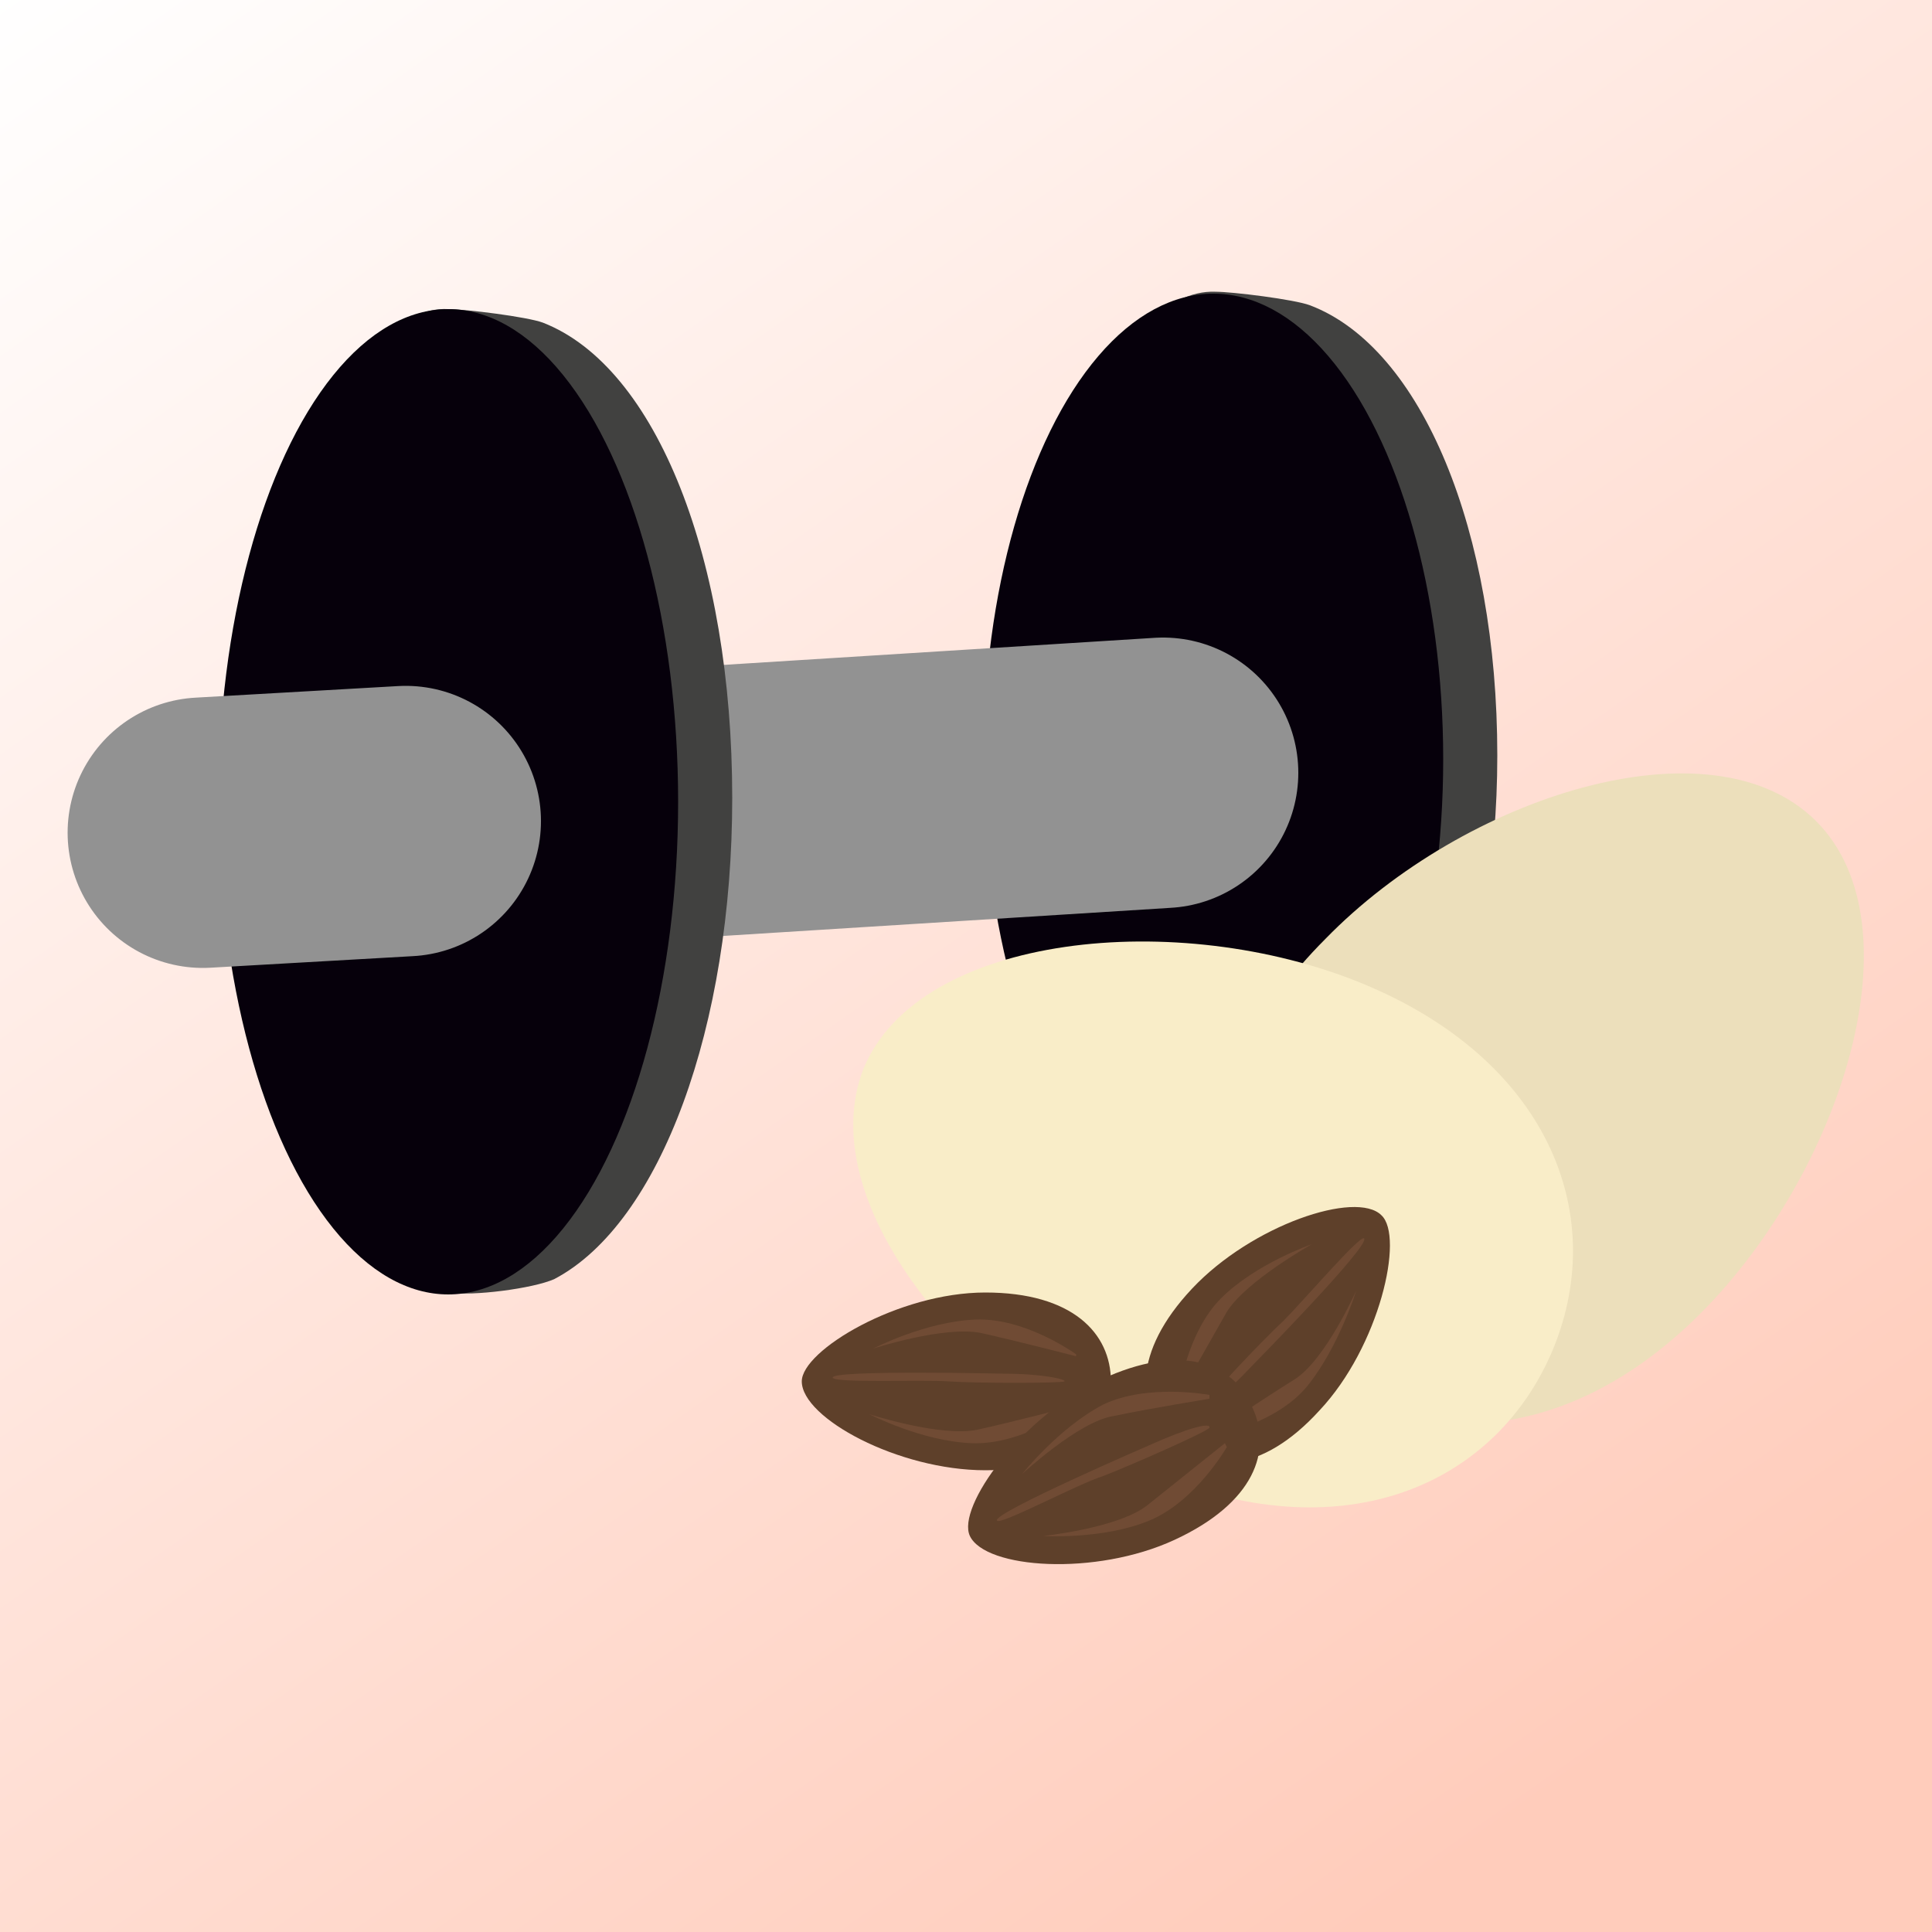 <?xml version="1.0" ?><!DOCTYPE svg  PUBLIC '-//W3C//DTD SVG 1.1//EN'  'http://www.w3.org/Graphics/SVG/1.1/DTD/svg11.dtd'><svg enable-background="new 0 0 100 100" id="Lager_1" version="1.1" viewBox="0 0 100 100" xml:space="preserve" xmlns="http://www.w3.org/2000/svg" xmlns:xlink="http://www.w3.org/1999/xlink">

<rect x="0" y="0" width="100" height="100" fill="#808080" stroke="none"/>

<defs>
    <linearGradient id="grad1" x1="0%" y1="0%" x2="70%" y2="100%">
        <stop offset="0%" style="stop-color:#FFFFFF;" />
        <stop offset="100%" style="stop-color:#FFCCBB;" />
    </linearGradient>
</defs>
<rect width="100" height="100" fill="url(#grad1)" />

<g><path d="M170.6,483.3h-6v-16.2h6c1.7,0,3.2,0.5,4.4,1.6c1.9,1.9,1.7,3.9,1.7,6.5c0,1,0,1.9,0,2.7   c1.9-3.2,1.4-7.4-1.3-10.2L136.5,429c-3.3-3.3-11.9-3.8-11.9,3.4V468c-0.1-0.1-0.1-0.1-0.2-0.2l-0.5-0.5v3.4h-4v12.6h-4v-12.6h-4   v-3.5h11.8L85.7,429c-3.3-3.3-11.9-3.8-11.9,3.4v34.7h10.7v3.5h-7v2.8h6v3.5h-6v6.2h-3.7v31.5c0,7.4,8.6,6.9,11.9,3.6l38.8-38.8   c0.1-0.1,0.1-0.1,0.2-0.2v35.3c0,7.4,8.6,6.9,11.9,3.6l35.2-35.2C171.4,483.3,171,483.3,170.6,483.3z M94.2,483.3l-0.7-2.4h-5   l-0.8,2.4h-4.2l5.9-16.2h3.1l5.9,16.2H94.2z M104.4,483.5c-2.5,0-4.5-0.5-6.1-2.1l2.5-2.5c0.8,0.8,2.3,1.1,3.6,1.1   c1.6,0,2.3-0.5,2.3-1.5c0-0.4-0.1-0.7-0.3-1c-0.2-0.2-0.5-0.4-1.1-0.4l-2-0.3c-1.4-0.2-2.5-0.7-3.2-1.4c-0.7-0.8-1.1-1.9-1.1-3.2   c0-3,2.2-5.1,5.9-5.1c2.3,0,4.1,0.5,5.4,1.9l-2.5,2.5c-1-1-2.4-1-3.1-1c-1.4,0-2,0.8-2,1.5c0,0.2,0.1,0.5,0.3,0.8   c0.2,0.2,0.5,0.4,1.1,0.5l2,0.3c1.5,0.2,2.5,0.7,3.2,1.3c0.9,0.8,1.2,2,1.2,3.5C110.6,481.7,107.8,483.5,104.4,483.5z M141.9,470.7   h-7v2.8h6v3.5h-6v6.2h-4v-16.2h11V470.7z M158.8,483.3h-3.2l-2.6-8l-2.6,8h-3.2l-4.4-16.2h4.2l2.1,8.5l2.6-8.5h2.8l2.6,8.5l2.1-8.5   h4.2L158.8,483.3z" fill="#06000B"/><polygon fill="#06000B" points="89.6,477.6 92.4,477.6 91,473.3  "/><path d="M172.3,471.6c-0.4-0.5-0.9-0.9-1.9-0.9h-1.7v9.1h1.7c1,0,1.5-0.4,1.9-0.9c0.3-0.5,0.4-0.9,0.4-3.6   C172.7,472.5,172.6,472.1,172.3,471.6z" fill="#06000B"/></g><g><g><path d="M77.5,39.1c0,11.1-3.7,20.8-9.2,23.5c-1.1,0.5-4.3,0.9-5.4,0.7c-4.6-0.7-11.1-11-11.1-24.2    s6.2-24.2,11.1-24c0.9,0,4.1,0.4,4.9,0.7C73.6,18,77.5,27.5,77.5,39.1z" fill="#414140"/><ellipse cx="62.8" cy="39.3" fill="#06000B" rx="11.9" ry="24.1"/></g><path d="M94,42.5c5.4,5.4,1.3,18.2-6,25.5c-7.3,7.3-15.9,7.2-21.2,1.8c-5.4-5.4-5.5-13.9,1.8-21.2   C75.8,41.2,88.6,37.1,94,42.5z" fill="#ECDFBB"/><path d="M44.7,55.3c2.9-7,16.3-8.3,25.8-4.4s12.8,11.8,9.9,18.9c-2.9,7-10.7,10.5-20.3,6.6S41.9,62.4,44.7,55.3z" fill="#F9EDC8"/><line fill="none" stroke="#929292" stroke-linecap="round" stroke-linejoin="round" stroke-miterlimit="10" stroke-width="14" x1="18.8" x2="60.2" y1="42.6" y2="40"/><g><path d="M37.9,41.3c0,11.8-3.7,22-9.2,24.9c-1.1,0.5-4.3,0.9-5.4,0.7c-4.6-0.7-11.1-11.6-11.1-25.6    S18.3,15.7,23.2,16c0.9,0,4.1,0.4,4.9,0.7C34,19,37.9,29,37.9,41.3z" fill="#414140"/><ellipse cx="23.2" cy="41.5" fill="#06000B" rx="11.9" ry="25.5"/></g><line fill="none" stroke="#929292" stroke-linecap="round" stroke-linejoin="round" stroke-miterlimit="10" stroke-width="14" x1="10.5" x2="21" y1="43.1" y2="42.5"/><g><path d="M57.5,71.5c0,2.5-2,4.6-6.5,4.6s-9.5-2.7-9.5-4.6c0-1.6,5-4.6,9.5-4.6S57.5,69,57.5,71.5z" fill="#5E402A"/><path d="M55.7,70.1c0,0-2.6-1.9-5.2-1.8c-2.6,0.1-5.3,1.5-5.3,1.5s3.7-1.2,5.6-0.8c1.8,0.4,4.9,1.2,4.9,1.2" fill="#704B34"/><path d="M55.5,72.9c0,0-2.6,1.9-5.2,1.8c-2.6-0.1-5.3-1.5-5.3-1.5s3.7,1.2,5.6,0.8c1.8-0.4,4.9-1.2,4.9-1.2" fill="#704B34"/><path d="M51.9,71.1c0,0-8.8-0.2-8.8,0.2c0,0.3,4.6,0.1,6,0.2c1.4,0.1,5.8,0.1,6,0C55.2,71.4,54,71.1,51.9,71.1z" fill="#704B34"/></g><g><path d="M60.6,74.6c-1.8-1.7-2-4.6,1.1-7.9s8.5-5.1,9.8-3.8c1.2,1.1-0.1,6.8-3.2,10.1    C65.3,76.3,62.4,76.3,60.6,74.6z" fill="#5E402A"/><path d="M62.9,74.3c0,0,3.2-0.6,4.8-2.6s2.5-4.9,2.5-4.9s-1.6,3.6-3.2,4.6c-1.6,1-4.3,2.8-4.3,2.8" fill="#704B34"/><path d="M61,72.2c0,0,0.4-3.2,2.2-5c1.8-1.8,4.7-2.8,4.7-2.8s-3.4,1.9-4.4,3.5c-0.9,1.6-2.5,4.4-2.5,4.4" fill="#704B34"/><path d="M64.8,70.7c0,0,6.2-6.3,5.8-6.6c-0.2-0.2-3.2,3.3-4.2,4.3c-1,0.9-4.1,4.2-4.1,4.4S63.3,72.3,64.8,70.7z" fill="#704B34"/></g><g><path d="M64.8,72.8c1.1,2.3,0.1,5-4,6.9c-4.1,1.9-9.8,1.5-10.6-0.2c-0.7-1.5,2.7-6.2,6.8-8.1    C61.1,69.5,63.8,70.5,64.8,72.8z" fill="#5E402A"/><path d="M62.6,72.2c0,0-3.2-0.6-5.5,0.5c-2.3,1.2-4.2,3.6-4.2,3.6s2.9-2.7,4.7-3c1.9-0.4,5-0.9,5-0.9" fill="#704B34"/><path d="M63.5,74.9c0,0-1.6,2.8-4,3.8s-5.5,0.8-5.5,0.8s3.9-0.4,5.4-1.6c1.5-1.2,4-3.2,4-3.2" fill="#704B34"/><path d="M59.5,74.8c0,0-8.1,3.5-7.9,3.9c0.1,0.3,4.2-1.9,5.5-2.3c1.3-0.5,5.4-2.3,5.5-2.5    C62.7,73.6,61.5,73.9,59.5,74.8z" fill="#704B34"/></g></g></svg>
